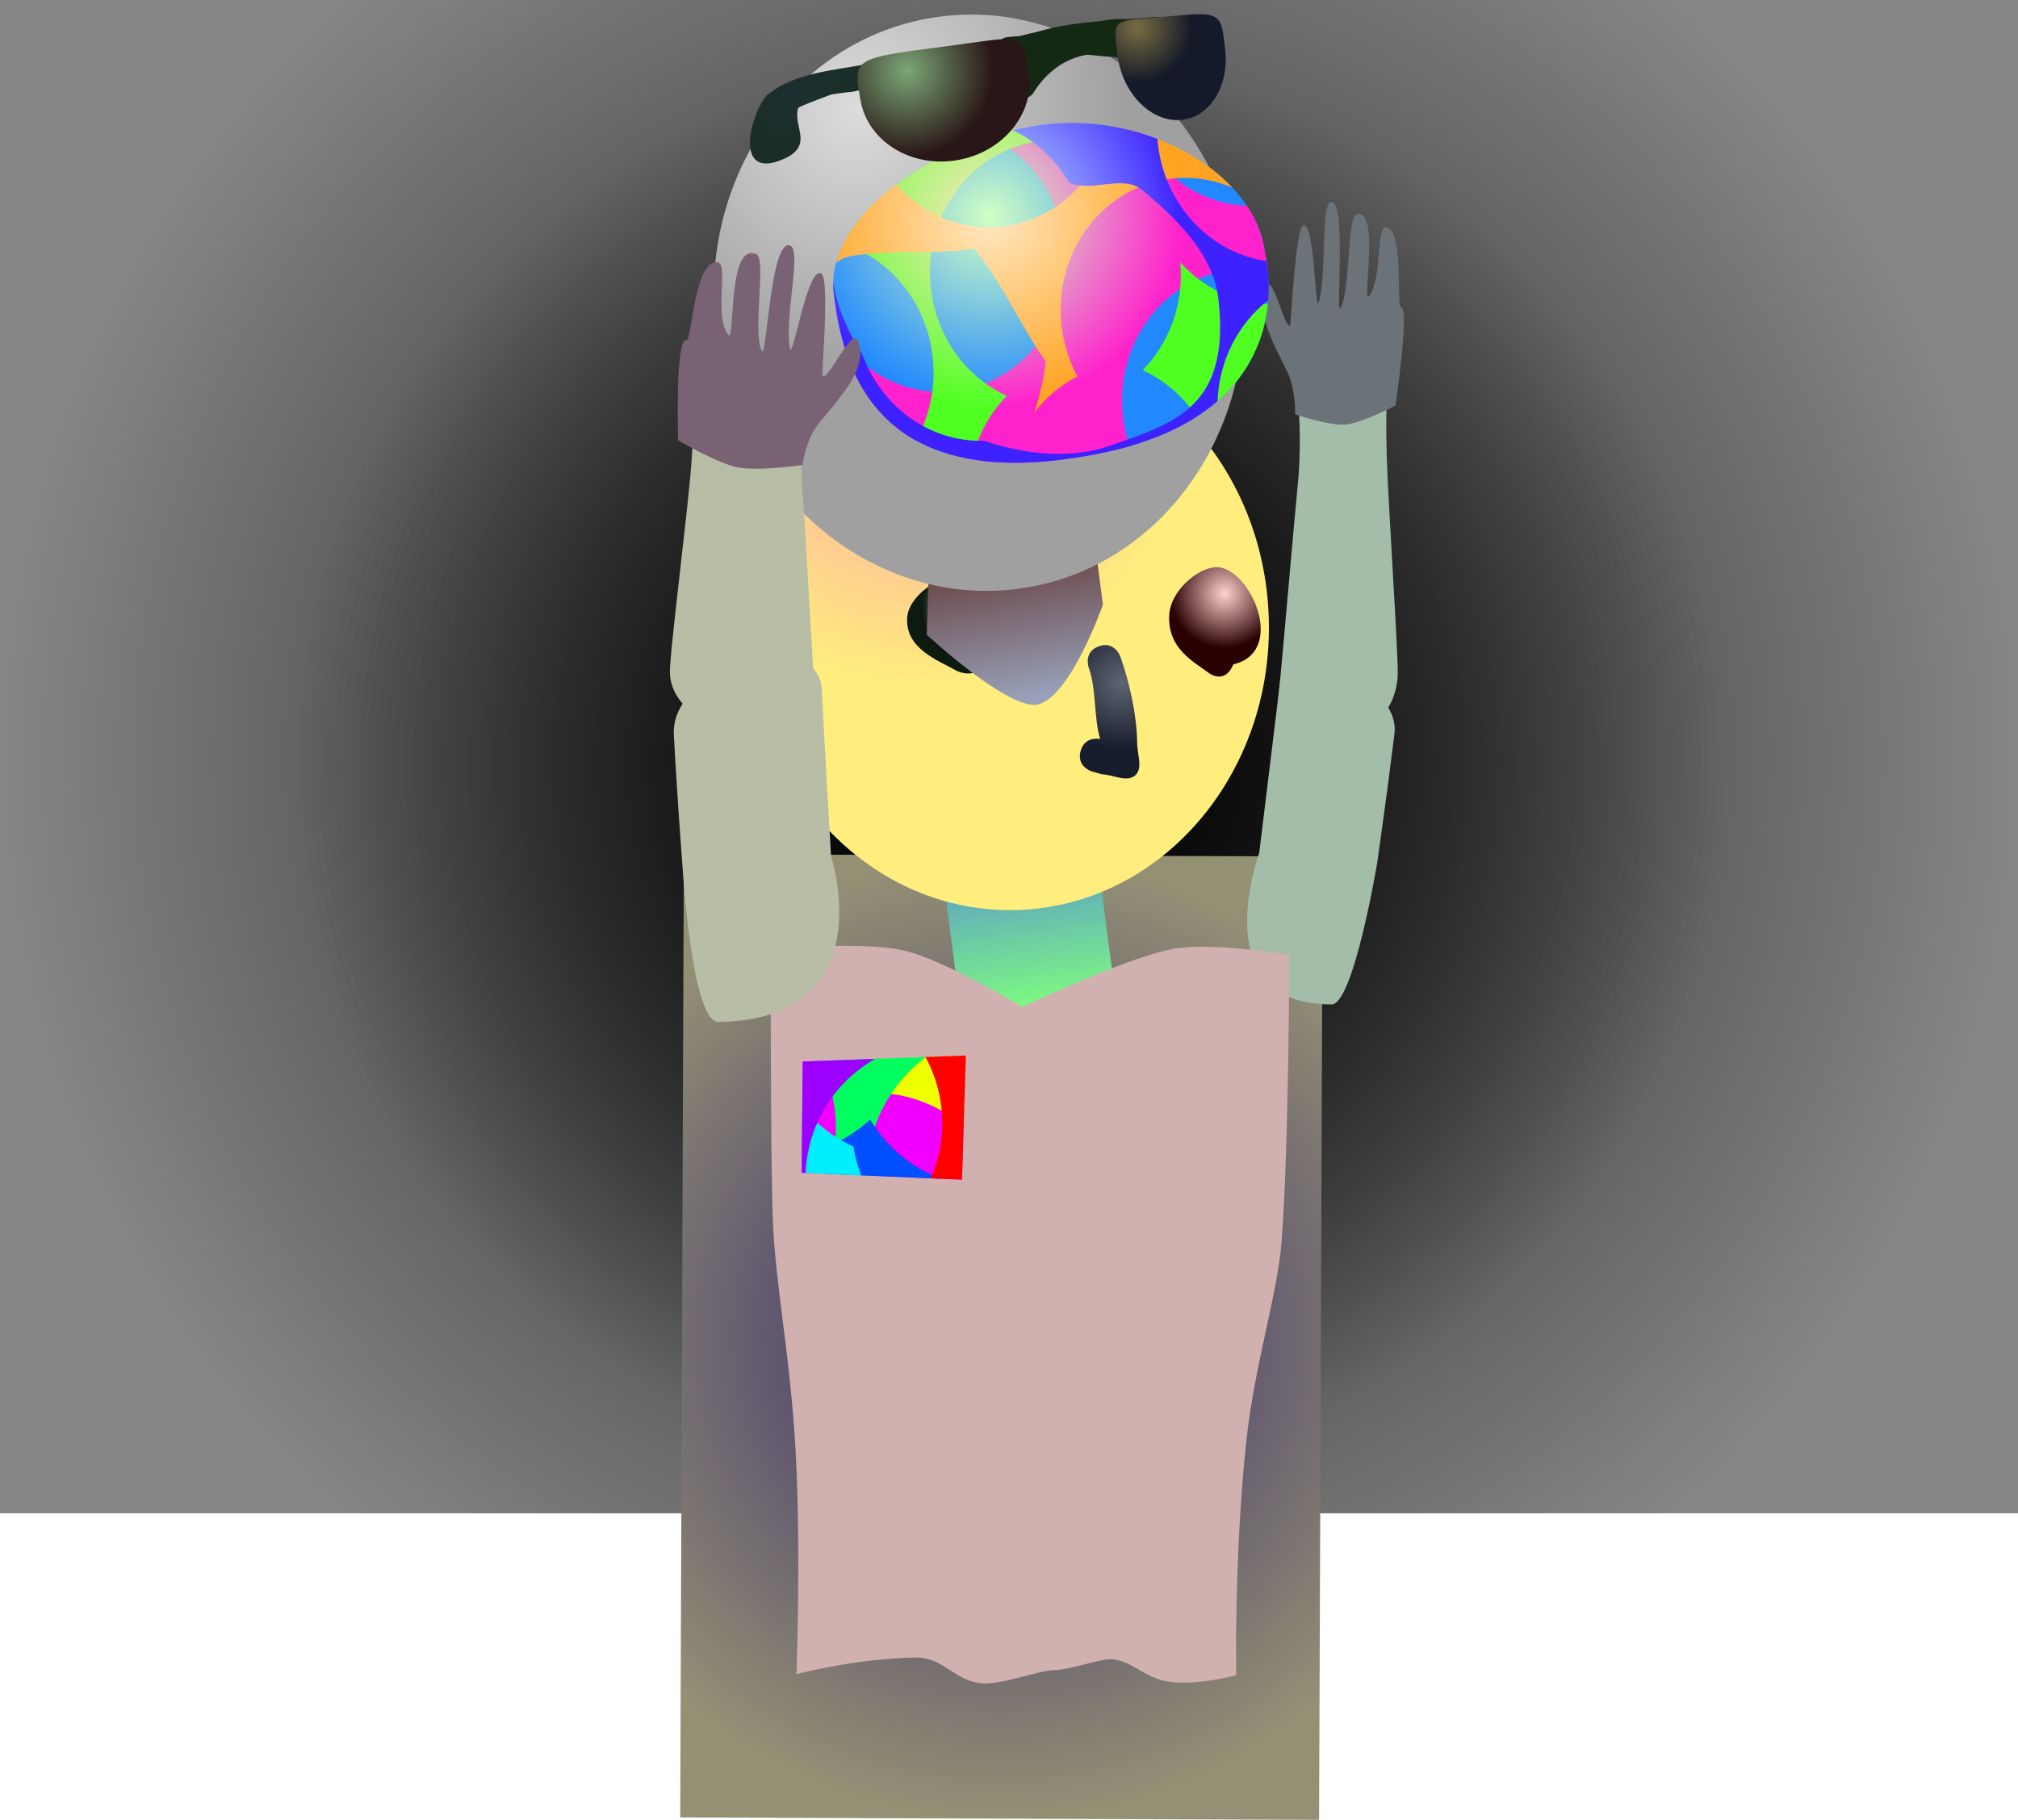 <svg version="1.1" xmlns="http://www.w3.org/2000/svg" xmlns:xlink="http://www.w3.org/1999/xlink" width="488" height="440.138" viewBox="0,0,488,440.138"><defs><radialGradient cx="239.762" cy="177.81" r="244" gradientUnits="userSpaceOnUse" id="color-1"><stop offset="0" stop-color="#121212"/><stop offset="1" stop-color="#868686"/></radialGradient><radialGradient cx="240" cy="180" r="173.5" gradientUnits="userSpaceOnUse" id="color-2"><stop offset="0" stop-color="#000000"/><stop offset="1" stop-color="#000000" stop-opacity="0"/></radialGradient><radialGradient cx="237.938" cy="318.167" r="116.49" gradientUnits="userSpaceOnUse" id="color-3"><stop offset="0" stop-color="#33266a"/><stop offset="1" stop-color="#949074"/></radialGradient><linearGradient x1="242.744" y1="206.71" x2="247.124" y2="240.064" gradientUnits="userSpaceOnUse" id="color-4"><stop offset="0" stop-color="#5fa5c2"/><stop offset="1" stop-color="#7fff7d"/></linearGradient><radialGradient cx="217.13" cy="96.631" r="64.415" gradientUnits="userSpaceOnUse" id="color-5"><stop offset="0" stop-color="#ffa8a8"/><stop offset="1" stop-color="#ffed7d"/></radialGradient><radialGradient cx="232.393" cy="141.39" r="13.707" gradientUnits="userSpaceOnUse" id="color-6"><stop offset="0" stop-color="#daffe3"/><stop offset="1" stop-color="#0c1a0f"/></radialGradient><radialGradient cx="266.893" cy="159.89" r="16.127" gradientUnits="userSpaceOnUse" id="color-7"><stop offset="0" stop-color="#5f6471"/><stop offset="1" stop-color="#171d2c"/></radialGradient><radialGradient cx="291.893" cy="138.39" r="13.224" gradientUnits="userSpaceOnUse" id="color-8"><stop offset="0" stop-color="#ffd0d0"/><stop offset="1" stop-color="#2a0000"/></radialGradient><linearGradient x1="241.699" y1="129.334" x2="247.454" y2="163.03" gradientUnits="userSpaceOnUse" id="color-9"><stop offset="0" stop-color="#694444"/><stop offset="1" stop-color="#98a1b9"/></linearGradient><radialGradient cx="202.82" cy="21.313" r="65.455" gradientUnits="userSpaceOnUse" id="color-10"><stop offset="0" stop-color="#dcdcdc"/><stop offset="1" stop-color="#a0a0a0"/></radialGradient><radialGradient cx="235.027" cy="47.309" r="46.28" gradientUnits="userSpaceOnUse" id="color-11"><stop offset="0" stop-color="#d1ffc4"/><stop offset="1" stop-color="#2188ff"/></radialGradient><radialGradient cx="235.027" cy="47.309" r="46.28" gradientUnits="userSpaceOnUse" id="color-12"><stop offset="0" stop-color="#ceffc4"/><stop offset="1" stop-color="#ff21cc"/></radialGradient><radialGradient cx="235.027" cy="47.309" r="46.28" gradientUnits="userSpaceOnUse" id="color-13"><stop offset="0" stop-color="#ffe9c4"/><stop offset="1" stop-color="#4fff21"/></radialGradient><radialGradient cx="235.027" cy="47.309" r="46.28" gradientUnits="userSpaceOnUse" id="color-14"><stop offset="0" stop-color="#ffe9c4"/><stop offset="1" stop-color="#4fff21"/></radialGradient><radialGradient cx="235.026" cy="47.309" r="46.28" gradientUnits="userSpaceOnUse" id="color-15"><stop offset="0" stop-color="#ffe9c4"/><stop offset="1" stop-color="#ffa321"/></radialGradient><radialGradient cx="235.026" cy="47.309" r="46.28" gradientUnits="userSpaceOnUse" id="color-16"><stop offset="0" stop-color="#c4f0ff"/><stop offset="1" stop-color="#3d21ff"/></radialGradient><radialGradient cx="188.767" cy="16.84" r="50.249" gradientUnits="userSpaceOnUse" id="color-17"><stop offset="0" stop-color="#1c2f30"/><stop offset="1" stop-color="#142913"/></radialGradient><radialGradient cx="270.837" cy="1.502" r="13.226" gradientUnits="userSpaceOnUse" id="color-18"><stop offset="0" stop-color="#786c41"/><stop offset="1" stop-color="#141a29"/></radialGradient><radialGradient cx="215.123" cy="11.946" r="20.822" gradientUnits="userSpaceOnUse" id="color-19"><stop offset="0" stop-color="#7ba676"/><stop offset="1" stop-color="#291616"/></radialGradient></defs><g transform="translate(4.238,5.19)"><g data-paper-data="{&quot;isPaintingLayer&quot;:true}" fill-rule="nonzero" stroke-linecap="butt" stroke-linejoin="miter" stroke-miterlimit="10" stroke-dasharray="" stroke-dashoffset="0" style="mix-blend-mode: normal"><path d="M-4.238,360.81v-366h488v366z" fill="url(#color-1)" stroke="none" stroke-width="0"/><path d="M413.5,180c0,97.754 -77.679,177 -173.5,177c-95.821,0 -173.5,-79.246 -173.5,-177c0,-97.754 77.679,-177 173.5,-177c95.821,0 173.5,79.246 173.5,177z" fill="url(#color-2)" stroke="none" stroke-width="0"/><path d="M160.252,434.365l0.878,-232.979l154.493,0.583l-0.878,232.979z" data-paper-data="{&quot;index&quot;:null}" fill="url(#color-3)" stroke="#ed6b00" stroke-width="0"/><path d="M332.081,75.691c0,0 -1.502,11.203 -0.966,29.676c0.322,11.095 2.887,48.732 2.643,52.928c-1.122,19.541 -30.698,20.292 -28.75,4.12c0.522,-4.444 4.002,-44.828 4.47,-49.159c1.949,-18.008 -1.345,-33.252 -1.345,-33.252z" data-paper-data="{&quot;index&quot;:null}" fill="#a3bda9" stroke="#000000" stroke-width="0"/><path d="M332.998,172.083c-1.684,13.871 -4.193,31.4 -4.193,31.4c0,0 -5.714,34.235 -11.02,34.252c-31.036,0.102 -17.514,-36.635 -17.514,-36.635c0,0 3.26,-26.663 5.049,-41.411c1.773,-8.814 28.851,-0.846 27.678,12.393z" data-paper-data="{&quot;index&quot;:null}" fill="#a3bda9" stroke="#000000" stroke-width="0"/><g><path d="M228.487,242.512l-4.38,-33.354l37.274,-4.895l4.38,33.354z" fill="url(#color-4)" stroke="#000000" stroke-width="0"/><path d="M302.578,144.276c1.158,37.943 -26.064,69.562 -60.802,70.623c-34.738,1.06 -63.838,-28.839 -64.996,-66.783c-1.158,-37.943 26.064,-69.562 60.802,-70.623c34.738,-1.06 63.838,28.839 64.996,66.783z" fill="url(#color-5)" stroke="none" stroke-width="0"/><path d="M234.24,154.935c-2.507,4.564 -7.135,2.103 -7.135,2.103c-4.672,-2.595 -12.482,-5.395 -11.962,-12.88c0.425,-6.117 10.393,-11.813 15.785,-10.833c9.782,1.777 18.674,18.838 3.312,21.609z" data-paper-data="{&quot;index&quot;:null}" fill="url(#color-6)" stroke="none" stroke-width="0.5"/><path d="M257.094,176.416c0.654,-2.322 2.301,-2.872 3.527,-2.937c0.389,-0.036 0.788,-0.016 1.187,0.066c-1.576,-5.266 -0.894,-12.152 -2.761,-17.237c0,0 -1.373,-3.812 2.439,-5.185c3.812,-1.373 5.185,2.439 5.185,2.439c2.255,6.36 4.012,14.218 4.085,21.08c0.027,2.571 1.452,6.003 -0.481,7.699c-2.006,1.76 -5.334,-0.171 -8.001,-0.257l-2.379,-0.67c-0.493,-0.139 -0.939,-0.363 -1.326,-0.652c-1.012,-0.695 -2.13,-2.024 -1.476,-4.346z" data-paper-data="{&quot;index&quot;:null}" fill="url(#color-7)" stroke="none" stroke-width="0.5"/><path d="M291.151,132.118c7.909,2.001 15.226,20.501 2.853,23.366c-1.985,4.908 -5.74,2.212 -5.74,2.212c-3.792,-2.841 -10.117,-5.931 -9.76,-14.01c0.292,-6.603 8.288,-12.671 12.647,-11.568z" data-paper-data="{&quot;index&quot;:null}" fill="url(#color-8)" stroke="none" stroke-width="0.5"/></g><path d="M334.495,69.009c2.274,-0.156 -1.276,23.87 -1.276,23.87c0,0 -8.012,4.247 -11.996,4.6c-4.092,0.362 -12.241,-2.454 -12.241,-2.454c0,0 0.113,-6.092 -1.897,-10.224c-3.44,-7.073 -7.878,-14.642 -5.075,-20.689c1.521,-3.281 4.577,10.768 5.722,9.364c0.204,-0.25 1.33,-23.152 3.11,-24.093c2.908,-1.537 2.906,21.931 3.849,18.436c1.937,-7.173 0.465,-23.39 2.837,-24.125c3.996,-1.237 1.154,27.881 2.4,25.67c2.328,-4.13 1.7,-21.887 3.751,-22.643c5.977,-2.204 1.363,21.964 3.096,19.768c3.274,-4.148 1.813,-16.729 4.047,-16.712c4.541,0.034 2.599,19.303 3.672,19.23z" data-paper-data="{&quot;index&quot;:null}" fill="#6c7378" stroke="#000000" stroke-width="0"/><g><path d="M219.864,148.309l0.513,-15.586l40.15,-6.604l1.946,14.915c0,0 -7.694,22.011 -15.578,24.113c-6.92,1.844 -27.031,-16.837 -27.031,-16.837z" data-paper-data="{&quot;index&quot;:null}" fill="url(#color-9)" stroke="#000000" stroke-width="0"/><path d="M295.505,57.263c6.494,38.024 -16.462,73.667 -51.273,79.613c-34.812,5.946 -68.296,-20.059 -74.79,-58.083c-6.494,-38.024 16.462,-73.667 51.273,-79.613c34.812,-5.946 68.296,20.059 74.79,58.083z" data-paper-data="{&quot;index&quot;:null}" fill="url(#color-10)" stroke="none" stroke-width="0"/><g data-paper-data="{&quot;index&quot;:null}" stroke="#ed6b00" stroke-width="0"><path d="M257.537,105.224c-49.913,8.516 -58.095,-21.251 -60.183,-39.818c-2.087,-18.567 25.861,-37.541 51.239,-40.508c25.378,-2.967 50.967,12.486 53.055,31.053c0,0 11.171,40.409 -44.111,49.273z" data-paper-data="{&quot;index&quot;:null}" fill="url(#color-11)"/><path d="M257.537,105.224c-39.775,6.786 -53.049,-10.738 -57.858,-27.532c6.4,8.27 16.495,13.033 27.19,11.707c16.624,-2.062 28.4,-18.056 26.303,-35.724c-1.398,-11.773 -8.603,-21.319 -18.174,-25.768c4.491,-1.447 9.084,-2.48 13.595,-3.008c7.735,-0.904 15.49,-0.097 22.594,1.987c4.986,10.311 14.944,17.256 26.103,17.691c2.379,3.547 3.91,7.389 4.358,11.375c0,0 0.452,1.636 0.724,4.322c-2.822,-0.521 -5.758,-0.625 -8.74,-0.255c-16.624,2.062 -28.4,18.056 -26.303,35.724c0.288,2.43 0.824,4.765 1.577,6.979c-3.436,0.992 -7.215,1.836 -11.369,2.502z" data-paper-data="{&quot;index&quot;:null}" fill="url(#color-12)"/><path d="M248.593,24.897c8.643,-1.011 17.31,0.115 25.065,2.773c-0.877,3.537 -1.193,7.295 -0.854,11.144c-6.415,-7.1 -15.762,-11.05 -25.618,-9.827c-16.624,2.062 -28.4,18.056 -26.303,35.724c1.406,11.845 8.691,21.435 18.349,25.849c-4.06,4.134 -6.995,9.448 -8.372,15.353c-5.347,-0.891 -9.834,-2.48 -13.604,-4.569c3.338,-5.918 4.901,-13.037 4.021,-20.451c-1.558,-13.126 -10.336,-23.484 -21.562,-27.096c7.185,-14.227 28.833,-26.557 48.878,-28.9z" data-paper-data="{&quot;index&quot;:null}" fill="url(#color-13)"/><path d="M272.075,84.342c6.402,-6.518 10.006,-15.968 9.118,-26.047c5.441,6.023 12.992,9.778 21.173,10.034c-0.854,8.317 -4.678,19.192 -17.242,27.279c-3.282,-4.965 -7.817,-8.875 -13.049,-11.266z" data-paper-data="{&quot;index&quot;:null}" fill="url(#color-14)"/><path d="M248.608,82.46c0.043,-0.486 -1.585,-2.54 -1.997,-3.192c-5.034,-7.961 -9.106,-16.685 -14.992,-23.962c-0.556,-0.687 -3.532,0.173 -4.925,0.248c-8.532,0.457 -17.193,-0.263 -25.601,1.287c-1.077,0.198 -2.13,0.728 -3.154,1.527c1.853,-6.829 7.272,-13.428 14.592,-18.959c6.421,7.297 15.897,11.382 25.898,10.141c12.909,-1.601 22.894,-11.603 25.731,-24.266c11.908,1.948 22.703,7.514 29.645,14.93c-4.607,-1.993 -9.73,-2.817 -14.998,-2.164c-16.624,2.062 -28.4,18.056 -26.303,35.724c0.52,4.383 1.846,8.458 3.799,12.076c-4.101,2.083 -7.649,5.109 -10.429,8.789c1.515,-4.78 2.467,-9.123 2.736,-12.18z" data-paper-data="{&quot;index&quot;:null}" fill="url(#color-15)"/><path d="M257.537,105.224c-49.913,8.516 -58.095,-21.251 -60.183,-39.818c-0.091,-0.807 -0.125,-1.615 -0.105,-2.422c0.857,5.927 3.61,11.97 6.201,16.191c0.268,0.436 0.547,0.869 0.836,1.298c4.567,12.703 16.323,21.312 29.401,20.935c10.407,3.519 21.431,4.351 30.387,1.231c15.446,-5.381 29.452,-9.199 26.303,-35.724c-1.276,-10.747 -10.321,-19.414 -18.373,-26.126c-4.694,-3.913 -12.304,0.711 -17.753,-1.856c-3.233,-5.559 -7.977,-9.959 -13.544,-12.627c2.632,-0.627 5.272,-1.102 7.885,-1.408c9.391,-1.098 18.811,0.326 27.059,3.498c0.036,0.457 0.081,0.915 0.136,1.374c1.771,14.915 12.862,26.255 26.276,28.187c0.337,2.01 0.708,5.386 0.387,9.455c-7.216,5.614 -11.872,14.522 -12.255,24.399c-6.761,5.904 -17.066,10.913 -32.658,13.413z" data-paper-data="{&quot;index&quot;:null}" fill="url(#color-16)"/></g><g data-paper-data="{&quot;index&quot;:null}"><path d="M202.191,16.974c-0.848,0.072 -3.029,0.291 -5.388,0.683c-2.611,1.018 -5.657,2.048 -7.991,3.181c-1.471,4.445 3.869,9.041 -3.344,12.329c-12.302,5.607 -8.499,-10.228 -4.381,-15.181c6.376,-5.48 15.725,-6.083 23.778,-7.576c11.093,-2.057 21.91,-5.265 32.868,-5.863c0.415,-0.428 0.98,-0.712 1.619,-0.766l2.926,-0.245c1.476,-0.378 3.08,-0.772 4.765,-1.143c4.381,-1.338 9.648,-2.015 14.553,-2.444c2.407,-0.457 4.661,-0.664 6.523,-0.484c1.367,-0.092 2.639,-0.179 3.775,-0.275l3.085,-0.258c1.405,-0.118 2.639,0.925 2.757,2.331c0.105,1.251 -0.71,2.366 -1.881,2.679l-1.648,0.476c0.719,0.613 1.372,1.312 1.945,2.107l1.172,-0.587l1.466,2.93c0.156,0.295 0.257,0.627 0.287,0.981c0.118,1.405 -0.925,2.639 -2.331,2.757c-0.427,0.036 -0.84,-0.035 -1.208,-0.192l-2.523,-1.008l0.03,-0.074l-0.239,-0.02c-1.799,-1.128 -3.632,-1.982 -5.464,-2.564c-2.791,-0.118 -5.725,-0.442 -8.717,-0.706c-5.068,0.838 -9.673,3.942 -12.985,9.252c0,0 -1.356,2.163 -3.519,0.807c-2.163,-1.356 -0.807,-3.519 -0.807,-3.519c0.29,-0.46 0.589,-0.909 0.897,-1.343l-1.42,0.442c-0.19,0.063 -0.391,0.106 -0.599,0.123c-1.405,0.118 -2.639,-0.925 -2.757,-2.331c-0.06,-0.711 0.178,-1.378 0.61,-1.88c-1.223,-0.006 -2.378,0.054 -3.362,0.29c-6.872,1.649 -17.416,2.143 -27.369,3.605c0.048,1.204 -0.753,2.262 -1.888,2.566l-2.988,0.863l-0.028,-0.097l-0.037,0.009z" fill="url(#color-17)" stroke="none" stroke-width="0.5"/><path d="M277.621,-1.157c13.525,-1.331 13.407,-1.129 14.421,8.01c1.014,9.138 -4.009,16.749 -11.218,16.998c-7.209,0.249 -13.874,-6.958 -14.888,-16.097c-1.014,-9.138 -0.998,-7.663 11.685,-8.911z" data-paper-data="{&quot;index&quot;:null}" fill="url(#color-18)" stroke="#000000" stroke-width="0"/><path d="M244.505,12.006c1.72,9.948 -5.986,19.586 -17.212,21.526c-11.226,1.941 -21.721,-4.549 -23.441,-14.497c-1.72,-9.948 -1.975,-10.125 19.397,-12.855c20.042,-2.561 19.535,-4.121 21.255,5.826z" fill="url(#color-19)" stroke="#000000" stroke-width="0"/></g></g><g data-paper-data="{&quot;index&quot;:null}" stroke-width="0"><path d="M294.722,399.958c0,0 -9.417,2.608 -16.347,1.58c-5.966,-0.885 -9.107,-5.427 -14.257,-5.438c-2.551,-0.006 -9.517,2.516 -13.127,2.622c-4.775,0.139 -13.44,3.869 -18.413,3.159c-6.221,-0.887 -8.812,-6.267 -15.411,-6.176c-14.531,0.2 -28.8,4.02 -28.8,4.02c0,0 1.114,-29.813 -0.197,-53.79c-1.272,-23.264 -4.961,-40.465 -5.517,-56.175c-0.628,-17.757 -0.484,-65.327 -0.484,-65.327c0,0 21.724,-2.125 32.119,0.251c9.852,2.252 28.709,13.654 28.709,13.654c0,0 24.607,-11.729 36.31,-14.011c9.193,-1.794 28.214,1.425 28.214,1.425c0,0 -0.039,44.907 -1.813,69.05c-0.945,12.863 -6.55,29.84 -8.571,48.701c-2.975,27.757 -2.414,56.458 -2.414,56.458z" fill="#d1b0b0" stroke="#292e32"/><path d="M189.606,278.459l0.283,-26.908l39.444,-1.463l-0.941,30.03z" fill="#f200ff" stroke="none"/><path d="M228.796,267.217c-5.701,-4.935 -13.1,-7.973 -21.229,-8.112c-1.964,-0.034 -3.89,0.103 -5.766,0.397c2.726,-2.473 5.043,-5.393 6.832,-8.647l20.699,-0.768z" fill="#eeff00" stroke="none"/><path d="M195.928,278.729c1.212,-3.359 1.9,-6.973 1.964,-10.743c0.103,-6.006 -1.39,-11.668 -4.087,-16.581l25.87,-0.96c-8.944,6.68 -14.504,17.507 -14.207,28.692z" fill="#00ff5f" stroke="none"/><path d="M195.649,278.717c-0.604,-2.002 -1.392,-3.926 -2.344,-5.751c4.853,-1.477 9.243,-4.034 12.884,-7.394c3.875,6.546 9.929,11.661 17.182,14.331l-27.722,-1.186z" fill="#004fff" stroke="none"/><path d="M220.838,279.795c1.719,-3.924 2.706,-8.246 2.784,-12.797c0.102,-5.992 -1.383,-11.642 -4.069,-16.548l9.78,-0.363l-0.941,30.03z" fill="#ff0000" stroke="none"/><path d="M189.775,262.409c3.266,4.143 7.497,7.495 12.36,9.714c0.382,2.412 1.023,4.74 1.894,6.953l-14.423,-0.617l0.169,-16.05z" fill="#00efff" stroke="none"/><path d="M207.371,250.902c-9.66,5.519 -16.313,15.739 -16.791,27.598l-0.973,-0.042l0.283,-26.908z" fill="#9c00ff" stroke="none"/></g><path d="M194.443,160.869c0.771,15.172 2.284,40.977 2.284,40.977c0,0 12.953,39.658 -27.275,40.119c-6.422,0.074 -8.628,-37.413 -8.628,-37.413c0,0 -1.395,-18.031 -2.119,-32.301c-0.64,-16.117 33.888,-26.05 35.739,-11.382z" fill="#b8bda6" stroke="#000000" stroke-width="0"/><path d="M192.863,82.298c0,0 -4.697,15.31 -2.875,33.762c0.438,4.437 2.343,41.358 2.844,45.913c1.223,17.451 -34.677,11.775 -35.068,-4.456c-0.158,-4.286 4.407,-39.562 5.207,-50.835c1.331,-18.769 -0.167,-30.266 -0.167,-30.266z" data-paper-data="{&quot;index&quot;:null}" fill="#b8bda6" stroke="#000000" stroke-width="0"/><path d="M161.767,77.061c1.334,0.242 1.809,-19.482 7.505,-18.806c2.801,0.332 -0.928,12.783 2.548,17.475c1.84,2.484 -0.292,-22.594 6.865,-19.438c2.457,1.083 -1.012,18.88 1.281,23.406c1.228,2.423 2.063,-27.366 6.883,-25.495c2.861,1.111 -1.431,17.225 -0.087,24.757c0.655,3.67 4.196,-19.981 7.607,-17.978c2.088,1.226 0.042,24.484 0.259,24.768c1.223,1.595 7.174,-12.087 8.584,-8.542c2.599,6.533 -4.104,13.467 -9.483,20.057c-3.143,3.85 -3.922,10.008 -3.922,10.008c0,0 -10.636,1.563 -15.709,0.557c-4.939,-0.979 -14.336,-6.512 -14.336,-6.512c0,0 -0.82,-24.768 2.005,-24.256z" data-paper-data="{&quot;index&quot;:null}" fill="#786274" stroke="#000000" stroke-width="0"/></g></g></svg>